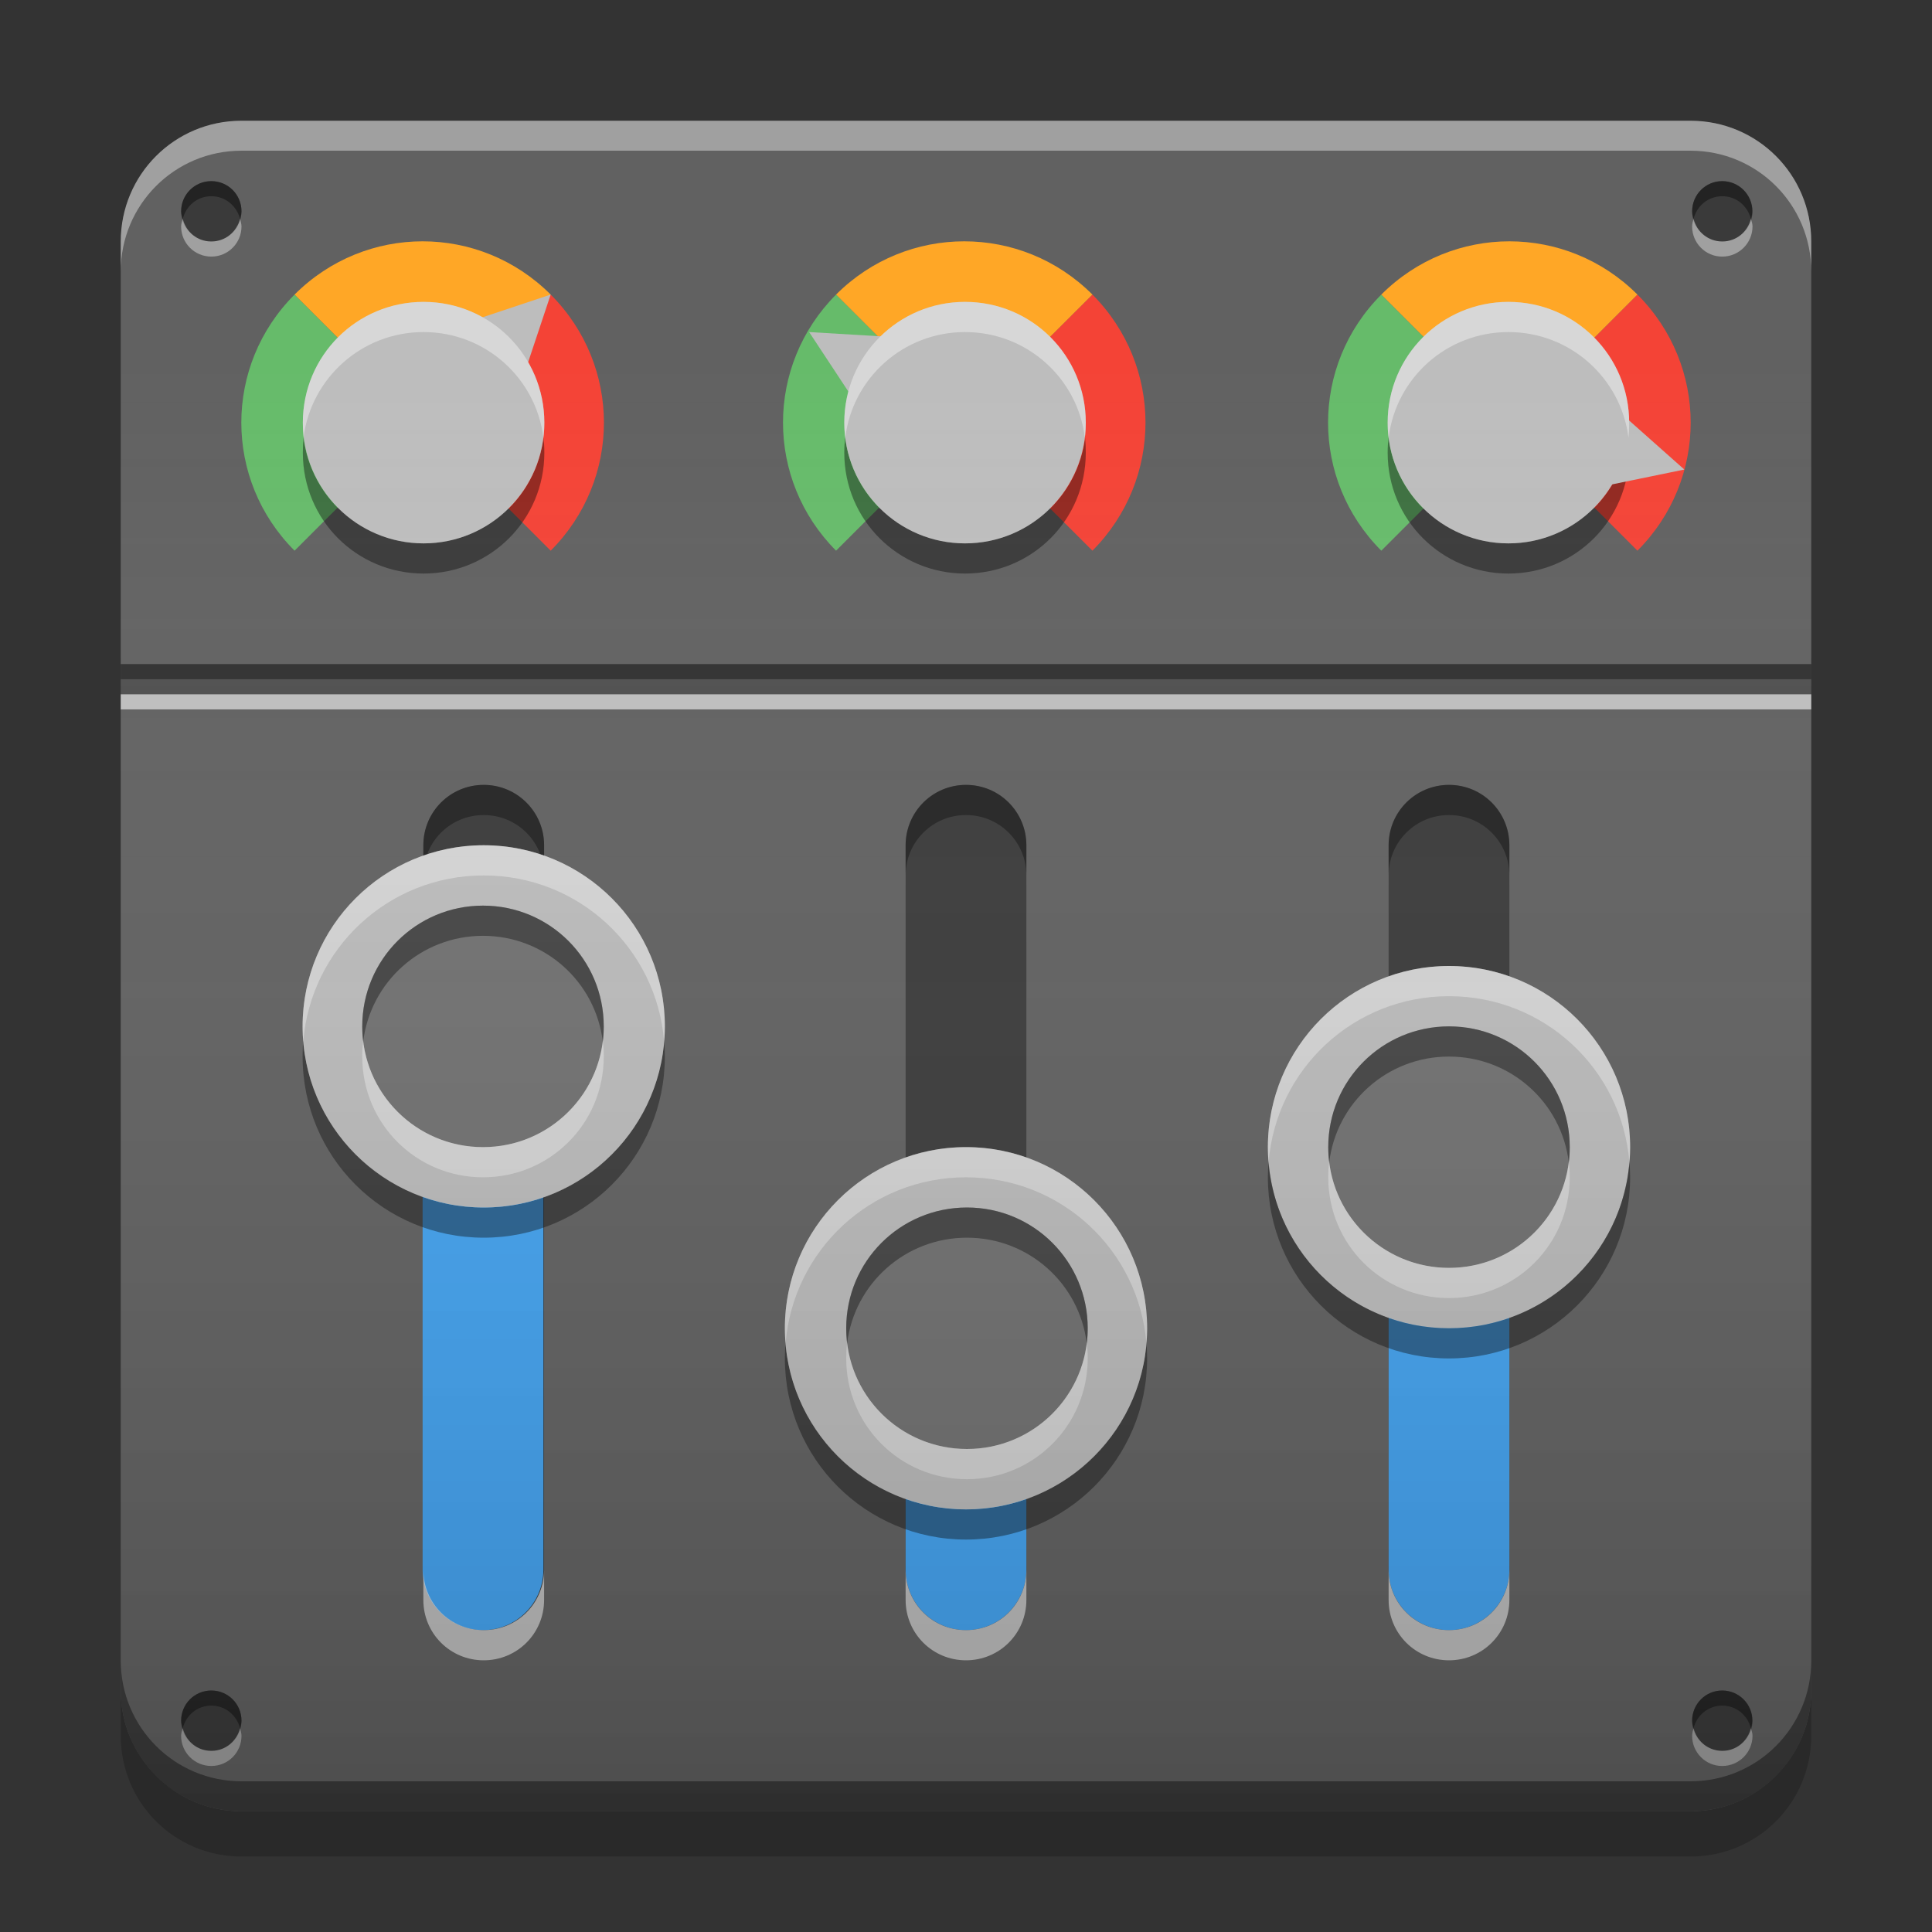 
<svg xmlns="http://www.w3.org/2000/svg" xmlns:xlink="http://www.w3.org/1999/xlink" width="32" height="32" viewBox="0 0 32 32" version="1.1">
<rect x="0" y="0" width="32" height="32" fill="#333333" stroke="none"/>
<defs>
<linearGradient id="linear0" gradientUnits="userSpaceOnUse" x1="8.467" y1="-200.183" x2="8.467" y2="-212.883" gradientTransform="matrix(1.89,0,0,1.89,-2,408.299)">
<stop offset="0" style="stop-color:rgb(0%,0%,0%);stop-opacity:0.2;"/>
<stop offset="1" style="stop-color:rgb(100%,100%,100%);stop-opacity:0;"/>
</linearGradient>
</defs>
<g id="surface1">
<path style=" stroke:none;fill-rule:nonzero;fill:rgb(0%,0%,0%);fill-opacity:0.2;" d="M 2 28 L 2 28.75 C 2 29.859 2.891 30.75 4 30.75 L 28 30.75 C 29.109 30.75 30 29.859 30 28.75 L 30 28 C 30 29.109 29.109 30 28 30 L 4 30 C 2.891 30 2 29.109 2 28 Z M 2 28 "/>
<path style=" stroke:none;fill-rule:nonzero;fill:rgb(38.039%,38.039%,38.039%);fill-opacity:1;" d="M 4 2 L 28 2 C 29.105 2 30 2.895 30 4 L 30 28 C 30 29.105 29.105 30 28 30 L 4 30 C 2.895 30 2 29.105 2 28 L 2 4 C 2 2.895 2.895 2 4 2 Z M 4 2 "/>
<path style=" stroke:none;fill-rule:nonzero;fill:rgb(40%,73.333%,41.569%);fill-opacity:1;" d="M 22.879 4.879 C 21.703 6.055 21.703 7.945 22.879 9.121 L 25 7 Z M 22.879 4.879 "/>
<path style=" stroke:none;fill-rule:nonzero;fill:rgb(95.686%,26.275%,21.176%);fill-opacity:1;" d="M 27.121 9.121 C 28.297 7.945 28.297 6.055 27.121 4.879 L 25 7 Z M 27.121 9.121 "/>
<path style=" stroke:none;fill-rule:nonzero;fill:rgb(100%,65.49%,14.902%);fill-opacity:1;" d="M 22.879 4.879 C 24.055 3.703 25.945 3.703 27.121 4.879 L 25 7 Z M 22.879 4.879 "/>
<path style=" stroke:none;fill-rule:nonzero;fill:rgb(40%,73.333%,41.569%);fill-opacity:1;" d="M 13.848 4.879 C 12.676 6.055 12.676 7.945 13.848 9.121 L 15.969 7 Z M 13.848 4.879 "/>
<path style=" stroke:none;fill-rule:nonzero;fill:rgb(95.686%,26.275%,21.176%);fill-opacity:1;" d="M 18.094 9.121 C 19.266 7.945 19.266 6.055 18.094 4.879 L 15.969 7 Z M 18.094 9.121 "/>
<path style=" stroke:none;fill-rule:nonzero;fill:rgb(100%,65.49%,14.902%);fill-opacity:1;" d="M 13.848 4.879 C 15.023 3.703 16.918 3.703 18.094 4.879 L 15.969 7 Z M 13.848 4.879 "/>
<path style=" stroke:none;fill-rule:nonzero;fill:rgb(40%,73.333%,41.569%);fill-opacity:1;" d="M 4.879 4.879 C 3.703 6.055 3.703 7.945 4.879 9.121 L 7 7 Z M 4.879 4.879 "/>
<path style=" stroke:none;fill-rule:nonzero;fill:rgb(95.686%,26.275%,21.176%);fill-opacity:1;" d="M 9.121 9.121 C 10.297 7.945 10.297 6.055 9.121 4.879 L 7 7 Z M 9.121 9.121 "/>
<path style=" stroke:none;fill-rule:nonzero;fill:rgb(100%,65.49%,14.902%);fill-opacity:1;" d="M 4.879 4.879 C 6.055 3.703 7.945 3.703 9.121 4.879 L 7 7 Z M 4.879 4.879 "/>
<path style=" stroke:none;fill-rule:nonzero;fill:rgb(0%,0%,0%);fill-opacity:0.4;" d="M 3.5 3 C 3.777 3 4 3.223 4 3.5 C 4 3.777 3.777 4 3.5 4 C 3.223 4 3 3.777 3 3.5 C 3 3.223 3.223 3 3.5 3 Z M 3.5 3 "/>
<path style=" stroke:none;fill-rule:nonzero;fill:rgb(0%,0%,0%);fill-opacity:0.4;" d="M 3.5 3 C 3.223 3 3 3.223 3 3.5 C 3 3.543 3.016 3.586 3.027 3.625 C 3.082 3.41 3.266 3.25 3.5 3.25 C 3.734 3.25 3.918 3.41 3.977 3.625 C 3.984 3.586 4 3.543 4 3.5 C 4 3.223 3.777 3 3.5 3 Z M 3.5 3 "/>
<path style=" stroke:none;fill-rule:nonzero;fill:rgb(100%,100%,100%);fill-opacity:0.4;" d="M 3.5 4.25 C 3.223 4.25 3 4.027 3 3.75 C 3 3.707 3.016 3.664 3.027 3.625 C 3.082 3.84 3.266 4 3.5 4 C 3.734 4 3.918 3.84 3.977 3.625 C 3.984 3.664 4 3.707 4 3.75 C 4 4.027 3.777 4.25 3.5 4.25 Z M 3.5 4.25 "/>
<path style=" stroke:none;fill-rule:nonzero;fill:rgb(0%,0%,0%);fill-opacity:0.4;" d="M 28.527 3 C 28.801 3 29.027 3.223 29.027 3.5 C 29.027 3.777 28.801 4 28.527 4 C 28.25 4 28.027 3.777 28.027 3.5 C 28.027 3.223 28.25 3 28.527 3 Z M 28.527 3 "/>
<path style=" stroke:none;fill-rule:nonzero;fill:rgb(0%,0%,0%);fill-opacity:0.4;" d="M 28.523 3 C 28.25 3 28.027 3.223 28.027 3.5 C 28.027 3.543 28.039 3.586 28.051 3.625 C 28.105 3.41 28.293 3.25 28.527 3.25 C 28.758 3.25 28.945 3.41 29 3.625 C 29.012 3.586 29.023 3.543 29.023 3.5 C 29.023 3.223 28.801 3 28.523 3 Z M 28.523 3 "/>
<path style=" stroke:none;fill-rule:nonzero;fill:rgb(100%,100%,100%);fill-opacity:0.4;" d="M 28.523 4.25 C 28.25 4.25 28.027 4.027 28.027 3.75 C 28.027 3.707 28.039 3.664 28.051 3.625 C 28.105 3.84 28.293 4 28.527 4 C 28.758 4 28.945 3.84 29 3.625 C 29.012 3.664 29.027 3.707 29.027 3.75 C 29.027 4.027 28.801 4.25 28.527 4.25 Z M 28.523 4.25 "/>
<path style=" stroke:none;fill-rule:nonzero;fill:rgb(0%,0%,0%);fill-opacity:0.4;" d="M 3.5 28 C 3.777 28 4 28.223 4 28.5 C 4 28.777 3.777 29 3.5 29 C 3.223 29 3 28.777 3 28.5 C 3 28.223 3.223 28 3.5 28 Z M 3.5 28 "/>
<path style=" stroke:none;fill-rule:nonzero;fill:rgb(0%,0%,0%);fill-opacity:0.4;" d="M 3.5 28 C 3.223 28 3 28.223 3 28.5 C 3 28.543 3.016 28.586 3.027 28.625 C 3.082 28.41 3.266 28.25 3.5 28.25 C 3.734 28.25 3.918 28.41 3.977 28.625 C 3.984 28.586 4 28.543 4 28.5 C 4 28.223 3.777 28 3.5 28 Z M 3.5 28 "/>
<path style=" stroke:none;fill-rule:nonzero;fill:rgb(100%,100%,100%);fill-opacity:0.4;" d="M 3.5 29.25 C 3.223 29.25 3 29.027 3 28.75 C 3 28.707 3.016 28.664 3.027 28.625 C 3.082 28.84 3.266 29 3.5 29 C 3.734 29 3.918 28.84 3.977 28.625 C 3.984 28.664 4 28.707 4 28.75 C 4 29.027 3.777 29.25 3.5 29.25 Z M 3.5 29.25 "/>
<path style=" stroke:none;fill-rule:nonzero;fill:rgb(0%,0%,0%);fill-opacity:0.4;" d="M 28.527 28 C 28.801 28 29.027 28.223 29.027 28.5 C 29.027 28.777 28.801 29 28.527 29 C 28.25 29 28.027 28.777 28.027 28.5 C 28.027 28.223 28.25 28 28.527 28 Z M 28.527 28 "/>
<path style=" stroke:none;fill-rule:nonzero;fill:rgb(0%,0%,0%);fill-opacity:0.4;" d="M 28.523 28 C 28.25 28 28.027 28.223 28.027 28.5 C 28.027 28.543 28.039 28.586 28.051 28.625 C 28.105 28.41 28.293 28.25 28.527 28.25 C 28.758 28.25 28.945 28.41 29 28.625 C 29.012 28.586 29.023 28.543 29.023 28.5 C 29.023 28.223 28.801 28 28.523 28 Z M 28.523 28 "/>
<path style=" stroke:none;fill-rule:nonzero;fill:rgb(100%,100%,100%);fill-opacity:0.4;" d="M 28.523 29.25 C 28.25 29.25 28.027 29.027 28.027 28.75 C 28.027 28.707 28.039 28.664 28.051 28.625 C 28.105 28.84 28.293 29 28.527 29 C 28.758 29 28.945 28.84 29 28.625 C 29.012 28.664 29.027 28.707 29.027 28.75 C 29.027 29.027 28.801 29.25 28.527 29.25 Z M 28.523 29.25 "/>
<path style=" stroke:none;fill-rule:nonzero;fill:rgb(0%,0%,0%);fill-opacity:0.2;" d="M 2 11 L 30 11 L 30 11.5 L 2 11.5 Z M 2 11 "/>
<path style=" stroke:none;fill-rule:nonzero;fill:rgb(99.216%,99.216%,99.216%);fill-opacity:0.6;" d="M 2 11.5 L 30 11.5 L 30 11.75 L 2 11.75 Z M 2 11.5 "/>
<path style=" stroke:none;fill-rule:nonzero;fill:rgb(0%,0%,0%);fill-opacity:0.4;" d="M 2 11 L 30 11 L 30 11.25 L 2 11.25 Z M 2 11 "/>
<path style=" stroke:none;fill-rule:nonzero;fill:rgb(100%,100%,100%);fill-opacity:0.4;" d="M 4 2 C 2.891 2 2 2.891 2 4 L 2 4.496 C 2 3.391 2.891 2.496 4 2.496 L 28 2.496 C 29.109 2.496 30 3.391 30 4.496 L 30 4 C 30 2.891 29.109 2 28 2 Z M 4 2 "/>
<path style=" stroke:none;fill-rule:nonzero;fill:rgb(0%,0%,0%);fill-opacity:0.4;" d="M 4 30 C 2.891 30 2 29.109 2 28 L 2 27.504 C 2 28.609 2.891 29.504 4 29.504 L 28 29.504 C 29.109 29.504 30 28.609 30 27.504 L 30 28 C 30 29.109 29.109 30 28 30 Z M 4 30 "/>
<path style=" stroke:none;fill-rule:nonzero;fill:rgb(0%,0%,0%);fill-opacity:0.4;" d="M 7.016 9.5 C 5.906 9.5 5.016 8.609 5.016 7.5 C 5.016 7.414 5.02 7.332 5.027 7.25 C 5.152 8.238 5.992 9 7.016 9 C 8.039 9 8.879 8.238 9 7.25 C 9.012 7.332 9.016 7.414 9.016 7.5 C 9.016 8.609 8.121 9.5 7.016 9.5 Z M 7.016 9.5 "/>
<path style=" stroke:none;fill-rule:nonzero;fill:rgb(0%,0%,0%);fill-opacity:0.4;" d="M 15.984 9.5 C 14.879 9.5 13.984 8.609 13.984 7.5 C 13.984 7.414 13.988 7.332 14 7.25 C 14.121 8.238 14.961 9 15.984 9 C 17.008 9 17.848 8.238 17.973 7.25 C 17.98 7.332 17.984 7.414 17.984 7.5 C 17.984 8.609 17.094 9.5 15.984 9.5 Z M 15.984 9.5 "/>
<path style=" stroke:none;fill-rule:nonzero;fill:rgb(0%,0%,0%);fill-opacity:0.4;" d="M 24.984 9.5 C 23.879 9.5 22.984 8.609 22.984 7.5 C 22.984 7.414 22.988 7.332 23 7.25 C 23.121 8.238 23.961 9 24.984 9 C 26.008 9 26.848 8.238 26.969 7.25 C 26.98 7.332 26.984 7.414 26.984 7.5 C 26.984 8.609 26.094 9.5 24.984 9.5 Z M 24.984 9.5 "/>
<path style=" stroke:none;fill-rule:nonzero;fill:rgb(0%,0%,0%);fill-opacity:0.4;" d="M 8.012 13 C 8.562 13 9.012 13.449 9.012 14 L 9.012 26 C 9.012 26.551 8.562 27 8.012 27 C 7.457 27 7.012 26.551 7.012 26 L 7.012 14 C 7.012 13.449 7.457 13 8.012 13 Z M 8.012 13 "/>
<path style=" stroke:none;fill-rule:nonzero;fill:rgb(25.882%,64.706%,96.078%);fill-opacity:1;" d="M 8 17 C 8.551 17 9 17.449 9 18 L 9 26 C 9 26.551 8.551 27 8 27 C 7.449 27 7 26.551 7 26 L 7 18 C 7 17.449 7.449 17 8 17 Z M 8 17 "/>
<path style=" stroke:none;fill-rule:nonzero;fill:rgb(0%,0%,0%);fill-opacity:0.4;" d="M 5.02 17.25 C 5.016 17.332 5.012 17.414 5.012 17.5 C 5.012 19.16 6.348 20.5 8.012 20.5 C 9.672 20.5 11.012 19.16 11.012 17.5 C 11.012 17.414 11.008 17.332 11 17.25 C 10.875 18.793 9.59 20 8.012 20 C 6.434 20 5.148 18.793 5.023 17.25 Z M 5.02 17.25 "/>
<path style=" stroke:none;fill-rule:nonzero;fill:rgb(0%,0%,0%);fill-opacity:0.4;" d="M 8.012 13 C 7.457 13 7.012 13.445 7.012 14 L 7.012 14.5 C 7.012 13.945 7.457 13.5 8.012 13.5 C 8.566 13.5 9.012 13.945 9.012 14.5 L 9.012 14 C 9.012 13.445 8.566 13 8.012 13 Z M 8.012 13 "/>
<path style=" stroke:none;fill-rule:nonzero;fill:rgb(99.608%,99.608%,99.608%);fill-opacity:0.6;" d="M 8.012 27.5 C 7.457 27.5 7.012 27.055 7.012 26.5 L 7.012 26 C 7.012 26.555 7.457 27 8.012 27 C 8.566 27 9.012 26.555 9.012 26 L 9.012 26.5 C 9.012 27.055 8.566 27.5 8.012 27.5 Z M 8.012 27.5 "/>
<path style=" stroke:none;fill-rule:nonzero;fill:rgb(0%,0%,0%);fill-opacity:0.4;" d="M 16 13 C 16.551 13 17 13.449 17 14 L 17 26 C 17 26.551 16.551 27 16 27 C 15.449 27 15 26.551 15 26 L 15 14 C 15 13.449 15.449 13 16 13 Z M 16 13 "/>
<path style=" stroke:none;fill-rule:nonzero;fill:rgb(25.882%,64.706%,96.078%);fill-opacity:1;" d="M 16 22 C 16.551 22 17 22.449 17 23 L 17 26 C 17 26.551 16.551 27 16 27 C 15.449 27 15 26.551 15 26 L 15 23 C 15 22.449 15.449 22 16 22 Z M 16 22 "/>
<path style=" stroke:none;fill-rule:nonzero;fill:rgb(0%,0%,0%);fill-opacity:0.4;" d="M 13.012 22.25 C 13.004 22.332 13 22.414 13 22.5 C 13 24.16 14.34 25.5 16 25.5 C 17.66 25.5 19 24.16 19 22.5 C 19 22.414 18.996 22.332 18.988 22.25 C 18.863 23.793 17.578 25 16 25 C 14.422 25 13.137 23.793 13.012 22.25 Z M 13.012 22.25 "/>
<path style=" stroke:none;fill-rule:nonzero;fill:rgb(0%,0%,0%);fill-opacity:0.4;" d="M 16 13 C 15.445 13 15 13.445 15 14 L 15 14.5 C 15 13.945 15.445 13.5 16 13.5 C 16.555 13.5 17 13.945 17 14.5 L 17 14 C 17 13.445 16.555 13 16 13 Z M 16 13 "/>
<path style=" stroke:none;fill-rule:nonzero;fill:rgb(99.608%,99.608%,99.608%);fill-opacity:0.6;" d="M 16 27.5 C 15.445 27.5 15 27.055 15 26.5 L 15 26 C 15 26.555 15.445 27 16 27 C 16.555 27 17 26.555 17 26 L 17 26.5 C 17 27.055 16.555 27.5 16 27.5 Z M 16 27.5 "/>
<path style=" stroke:none;fill-rule:nonzero;fill:rgb(0%,0%,0%);fill-opacity:0.4;" d="M 24 13 C 24.551 13 25 13.449 25 14 L 25 26 C 25 26.551 24.551 27 24 27 C 23.449 27 23 26.551 23 26 L 23 14 C 23 13.449 23.449 13 24 13 Z M 24 13 "/>
<path style=" stroke:none;fill-rule:nonzero;fill:rgb(25.882%,64.706%,96.078%);fill-opacity:1;" d="M 24 19 C 24.551 19 25 19.449 25 20 L 25 26 C 25 26.551 24.551 27 24 27 C 23.449 27 23 26.551 23 26 L 23 20 C 23 19.449 23.449 19 24 19 Z M 24 19 "/>
<path style=" stroke:none;fill-rule:nonzero;fill:rgb(74.118%,74.118%,74.118%);fill-opacity:1;" d="M 26.227 6.293 L 27.898 7.777 L 25.707 8.227 Z M 26.227 6.293 "/>
<path style=" stroke:none;fill-rule:nonzero;fill:rgb(74.118%,74.118%,74.118%);fill-opacity:1;" d="M 14.633 7.367 L 13.402 5.5 L 15.633 5.633 Z M 14.633 7.367 "/>
<path style=" stroke:none;fill-rule:nonzero;fill:rgb(74.118%,74.118%,74.118%);fill-opacity:1;" d="M 7 5.586 L 9.121 4.879 L 8.414 7 Z M 7 5.586 "/>
<path style=" stroke:none;fill-rule:nonzero;fill:rgb(74.118%,74.118%,74.118%);fill-opacity:1;" d="M 7.016 5 C 8.121 5 9.016 5.895 9.016 7 C 9.016 8.105 8.121 9 7.016 9 C 5.91 9 5.016 8.105 5.016 7 C 5.016 5.895 5.91 5 7.016 5 Z M 7.016 5 "/>
<path style=" stroke:none;fill-rule:nonzero;fill:rgb(74.118%,74.118%,74.118%);fill-opacity:1;" d="M 15.984 5 C 17.09 5 17.984 5.895 17.984 7 C 17.984 8.105 17.09 9 15.984 9 C 14.879 9 13.984 8.105 13.984 7 C 13.984 5.895 14.879 5 15.984 5 Z M 15.984 5 "/>
<path style=" stroke:none;fill-rule:nonzero;fill:rgb(74.118%,74.118%,74.118%);fill-opacity:1;" d="M 24.984 5 C 26.09 5 26.984 5.895 26.984 7 C 26.984 8.105 26.09 9 24.984 9 C 23.879 9 22.984 8.105 22.984 7 C 22.984 5.895 23.879 5 24.984 5 Z M 24.984 5 "/>
<path style=" stroke:none;fill-rule:nonzero;fill:rgb(74.118%,74.118%,74.118%);fill-opacity:1;" d="M 8.012 14 C 9.668 14 11.012 15.344 11.012 17 C 11.012 18.656 9.668 20 8.012 20 C 6.355 20 5.012 18.656 5.012 17 C 5.012 15.344 6.355 14 8.012 14 Z M 8.012 14 "/>
<path style=" stroke:none;fill-rule:nonzero;fill:rgb(74.118%,74.118%,74.118%);fill-opacity:1;" d="M 16 19 C 17.656 19 19 20.344 19 22 C 19 23.656 17.656 25 16 25 C 14.344 25 13 23.656 13 22 C 13 20.344 14.344 19 16 19 Z M 16 19 "/>
<path style=" stroke:none;fill-rule:nonzero;fill:rgb(74.118%,74.118%,74.118%);fill-opacity:1;" d="M 24 16 C 25.656 16 27 17.344 27 19 C 27 20.656 25.656 22 24 22 C 22.344 22 21 20.656 21 19 C 21 17.344 22.344 16 24 16 Z M 24 16 "/>
<path style=" stroke:none;fill-rule:nonzero;fill:rgb(0%,0%,0%);fill-opacity:0.4;" d="M 21.012 19.25 C 21.004 19.332 21 19.414 21 19.5 C 21 21.16 22.34 22.5 24 22.5 C 25.66 22.5 27 21.16 27 19.5 C 27 19.414 26.996 19.332 26.988 19.25 C 26.863 20.793 25.578 22 24 22 C 22.422 22 21.137 20.793 21.012 19.25 Z M 21.012 19.25 "/>
<path style=" stroke:none;fill-rule:nonzero;fill:rgb(0%,0%,0%);fill-opacity:0.4;" d="M 24 13 C 23.445 13 23 13.445 23 14 L 23 14.5 C 23 13.945 23.445 13.5 24 13.5 C 24.555 13.5 25 13.945 25 14.5 L 25 14 C 25 13.445 24.555 13 24 13 Z M 24 13 "/>
<path style=" stroke:none;fill-rule:nonzero;fill:rgb(99.608%,99.608%,99.608%);fill-opacity:0.4;" d="M 21.012 19.25 C 21.004 19.168 21 19.086 21 19 C 21 17.34 22.34 16 24 16 C 25.66 16 27 17.34 27 19 C 27 19.086 26.996 19.168 26.988 19.25 C 26.863 17.707 25.578 16.5 24 16.5 C 22.422 16.5 21.137 17.707 21.012 19.25 Z M 21.012 19.25 "/>
<path style=" stroke:none;fill-rule:nonzero;fill:rgb(99.608%,99.608%,99.608%);fill-opacity:0.6;" d="M 24 27.5 C 23.445 27.5 23 27.055 23 26.5 L 23 26 C 23 26.555 23.445 27 24 27 C 24.555 27 25 26.555 25 26 L 25 26.5 C 25 27.055 24.555 27.5 24 27.5 Z M 24 27.5 "/>
<path style=" stroke:none;fill-rule:nonzero;fill:rgb(99.608%,99.608%,99.608%);fill-opacity:0.4;" d="M 5.02 17.25 C 5.016 17.168 5.012 17.086 5.012 17 C 5.012 15.34 6.348 14 8.012 14 C 9.672 14 11.012 15.34 11.012 17 C 11.012 17.086 11.008 17.168 11 17.25 C 10.875 15.707 9.59 14.5 8.012 14.5 C 6.434 14.5 5.148 15.707 5.023 17.25 Z M 5.02 17.25 "/>
<path style=" stroke:none;fill-rule:nonzero;fill:rgb(100%,100%,100%);fill-opacity:0.4;" d="M 7.016 5 C 5.906 5 5.016 5.891 5.016 7 C 5.016 7.086 5.02 7.168 5.027 7.25 C 5.152 6.262 5.992 5.5 7.016 5.5 C 8.039 5.5 8.879 6.262 9 7.25 C 9.012 7.168 9.016 7.086 9.016 7 C 9.016 5.891 8.121 5 7.016 5 Z M 7.016 5 "/>
<path style=" stroke:none;fill-rule:nonzero;fill:rgb(100%,100%,100%);fill-opacity:0.4;" d="M 15.984 5 C 14.879 5 13.984 5.891 13.984 7 C 13.984 7.086 13.988 7.168 14 7.25 C 14.121 6.262 14.961 5.5 15.984 5.5 C 17.008 5.5 17.848 6.262 17.969 7.25 C 17.98 7.168 17.984 7.086 17.984 7 C 17.984 5.891 17.094 5 15.984 5 Z M 15.984 5 "/>
<path style=" stroke:none;fill-rule:nonzero;fill:rgb(100%,100%,100%);fill-opacity:0.4;" d="M 24.984 5 C 23.879 5 22.984 5.891 22.984 7 C 22.984 7.086 22.988 7.168 23 7.25 C 23.121 6.262 23.961 5.5 24.984 5.5 C 26.008 5.5 26.848 6.262 26.973 7.25 C 26.98 7.168 26.984 7.086 26.984 7 C 26.984 5.891 26.094 5 24.984 5 Z M 24.984 5 "/>
<path style=" stroke:none;fill-rule:nonzero;fill:rgb(99.608%,99.608%,99.608%);fill-opacity:0.4;" d="M 13.012 22.25 C 13.004 22.168 13 22.086 13 22 C 13 20.34 14.34 19 16 19 C 17.66 19 19 20.34 19 22 C 19 22.086 18.996 22.168 18.988 22.25 C 18.863 20.707 17.578 19.5 16 19.5 C 14.422 19.5 13.137 20.707 13.012 22.25 Z M 13.012 22.25 "/>
<path style=" stroke:none;fill-rule:nonzero;fill:rgb(0.392%,0.784%,0.784%);fill-opacity:0.4;" d="M 8 15 C 9.105 15 10 15.895 10 17 C 10 18.105 9.105 19 8 19 C 6.895 19 6 18.105 6 17 C 6 15.895 6.895 15 8 15 Z M 8 15 "/>
<path style=" stroke:none;fill-rule:nonzero;fill:rgb(0.392%,0.784%,0.784%);fill-opacity:0.4;" d="M 8 15 C 6.891 15 6 15.891 6 17 C 6 17.086 6.004 17.168 6.016 17.25 C 6.137 16.262 6.977 15.5 8 15.5 C 9.023 15.5 9.863 16.262 9.984 17.25 C 9.996 17.168 10 17.086 10 17 C 10 15.891 9.109 15 8 15 Z M 8 15 "/>
<path style=" stroke:none;fill-rule:nonzero;fill:rgb(99.216%,99.608%,99.608%);fill-opacity:0.4;" d="M 8 19.5 C 6.891 19.5 6 18.609 6 17.5 C 6 17.414 6.004 17.332 6.016 17.25 C 6.137 18.238 6.977 19 8 19 C 9.023 19 9.863 18.238 9.984 17.25 C 9.996 17.332 10 17.414 10 17.5 C 10 18.609 9.109 19.5 8 19.5 Z M 8 19.5 "/>
<path style=" stroke:none;fill-rule:nonzero;fill:rgb(0.392%,0.784%,0.784%);fill-opacity:0.4;" d="M 16.016 20 C 17.121 20 18.016 20.895 18.016 22 C 18.016 23.105 17.121 24 16.016 24 C 14.91 24 14.016 23.105 14.016 22 C 14.016 20.895 14.91 20 16.016 20 Z M 16.016 20 "/>
<path style=" stroke:none;fill-rule:nonzero;fill:rgb(0.392%,0.784%,0.784%);fill-opacity:0.4;" d="M 16.016 20 C 14.906 20 14.016 20.891 14.016 22 C 14.016 22.086 14.02 22.168 14.031 22.25 C 14.152 21.262 14.992 20.5 16.016 20.5 C 17.039 20.5 17.879 21.262 18 22.25 C 18.012 22.168 18.016 22.086 18.016 22 C 18.016 20.891 17.121 20 16.016 20 Z M 16.016 20 "/>
<path style=" stroke:none;fill-rule:nonzero;fill:rgb(99.216%,99.608%,99.608%);fill-opacity:0.4;" d="M 16.016 24.5 C 14.906 24.5 14.016 23.609 14.016 22.5 C 14.016 22.414 14.02 22.332 14.031 22.25 C 14.152 23.238 14.992 24 16.016 24 C 17.039 24 17.879 23.238 18 22.25 C 18.012 22.332 18.016 22.414 18.016 22.5 C 18.016 23.609 17.121 24.5 16.016 24.5 Z M 16.016 24.5 "/>
<path style=" stroke:none;fill-rule:nonzero;fill:rgb(0.392%,0.784%,0.784%);fill-opacity:0.4;" d="M 24 17 C 25.105 17 26 17.895 26 19 C 26 20.105 25.105 21 24 21 C 22.895 21 22 20.105 22 19 C 22 17.895 22.895 17 24 17 Z M 24 17 "/>
<path style=" stroke:none;fill-rule:nonzero;fill:rgb(0.392%,0.784%,0.784%);fill-opacity:0.4;" d="M 24 17 C 22.891 17 22 17.891 22 19 C 22 19.086 22.004 19.168 22.016 19.25 C 22.137 18.262 22.977 17.5 24 17.5 C 25.023 17.5 25.863 18.262 25.984 19.25 C 25.996 19.168 26 19.086 26 19 C 26 17.891 25.109 17 24 17 Z M 24 17 "/>
<path style=" stroke:none;fill-rule:nonzero;fill:rgb(99.216%,99.608%,99.608%);fill-opacity:0.4;" d="M 24 21.5 C 22.891 21.5 22 20.609 22 19.5 C 22 19.414 22.004 19.332 22.016 19.25 C 22.137 20.238 22.977 21 24 21 C 25.023 21 25.863 20.238 25.984 19.25 C 25.996 19.332 26 19.414 26 19.5 C 26 20.609 25.109 21.5 24 21.5 Z M 24 21.5 "/>
<path style=" stroke:none;fill-rule:nonzero;fill:url(#linear0);" d="M 4 2 L 28 2 C 29.105 2 30 2.895 30 4 L 30 28 C 30 29.105 29.105 30 28 30 L 4 30 C 2.895 30 2 29.105 2 28 L 2 4 C 2 2.895 2.895 2 4 2 Z M 4 2 "/>
</g>
</svg>

